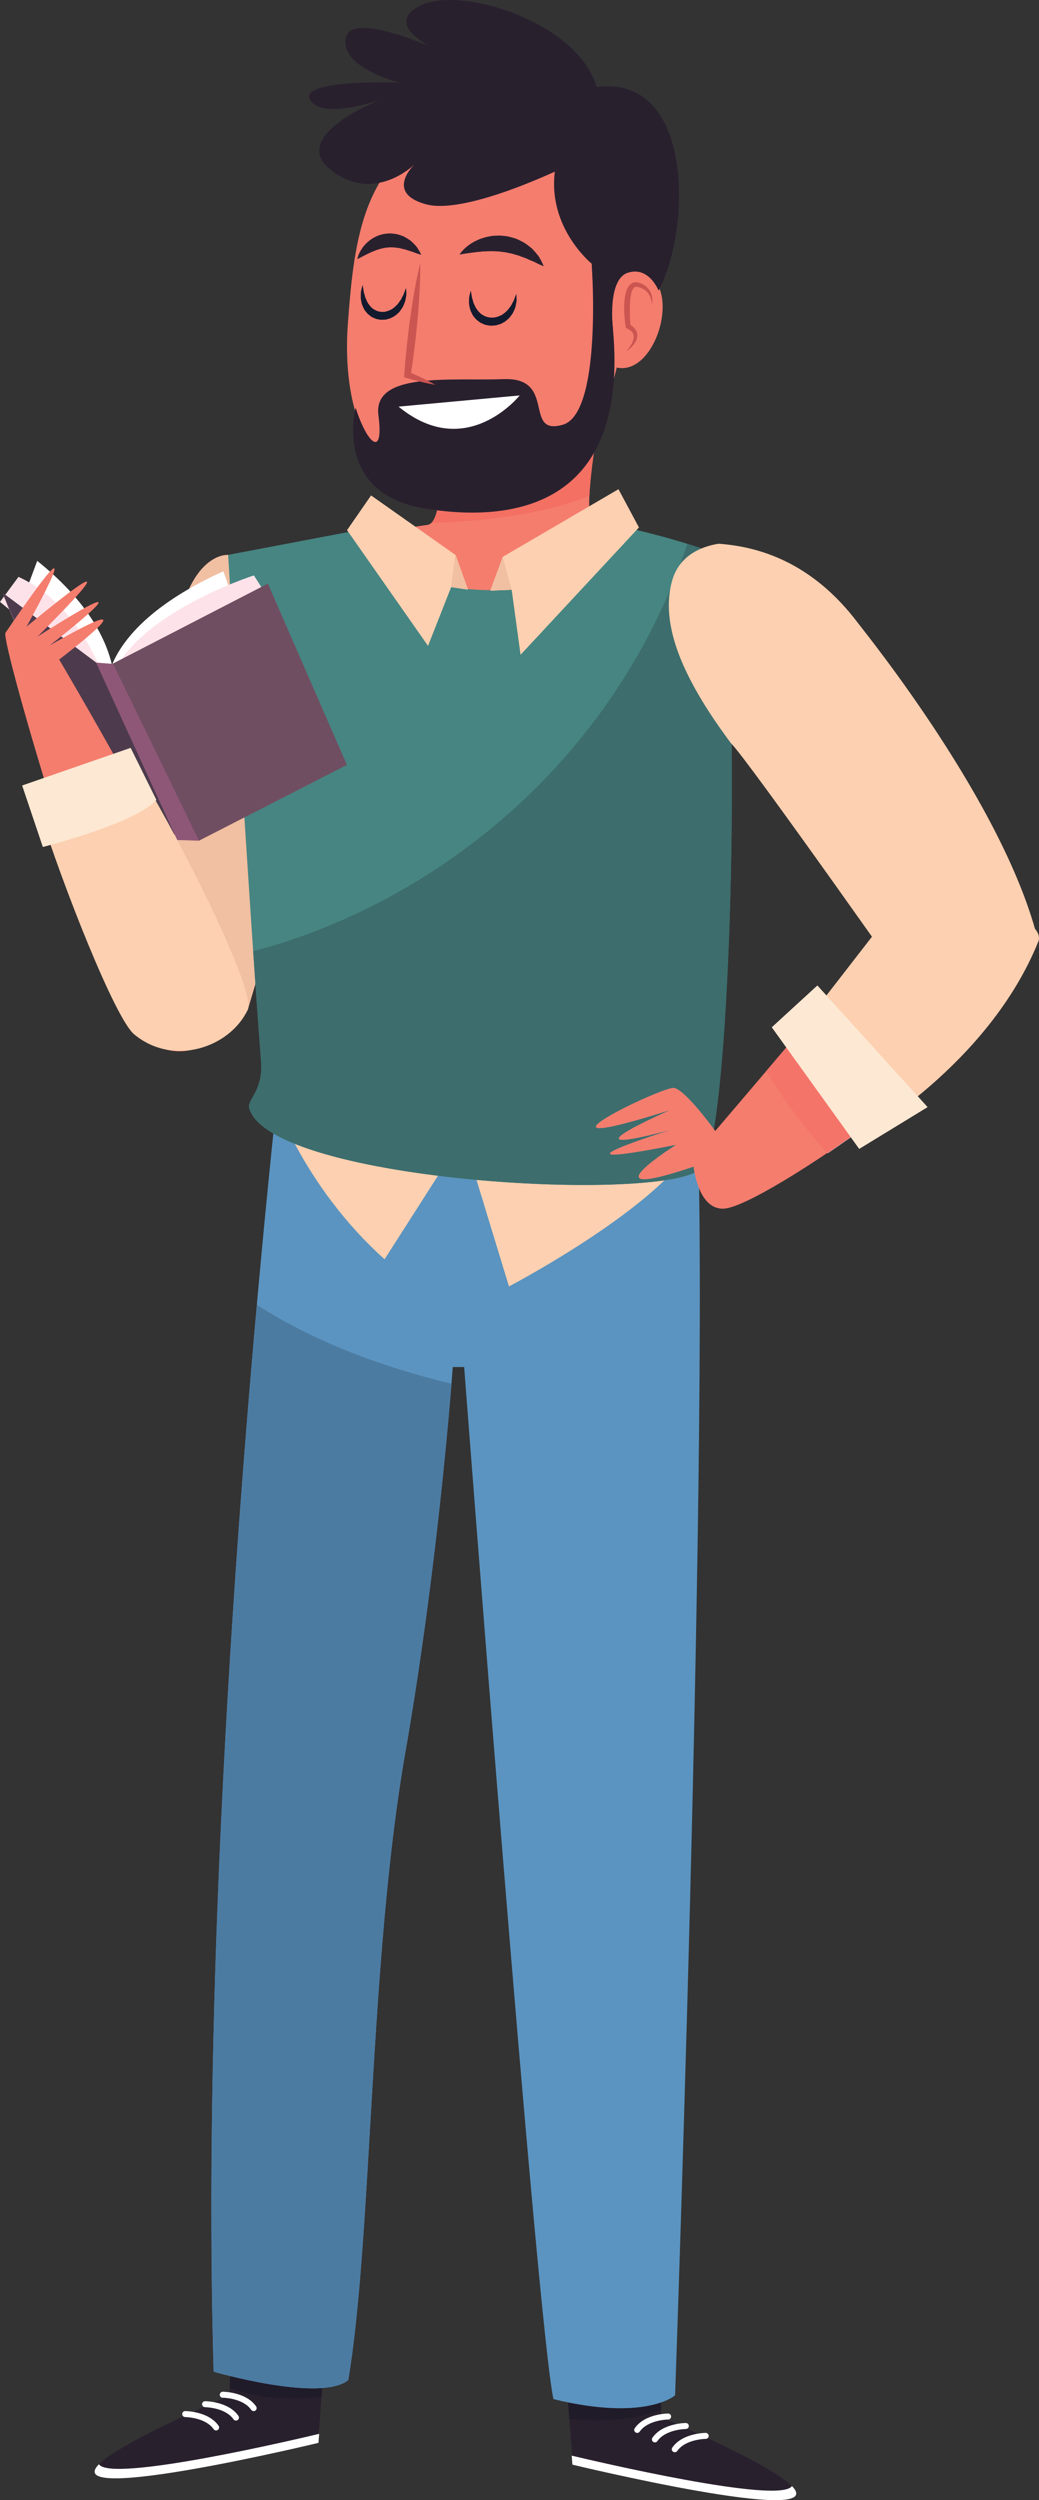 <?xml version="1.0" encoding="UTF-8" standalone="no"?>
<!-- Created with Inkscape (http://www.inkscape.org/) -->

<svg
   width="117.404mm"
   height="282.443mm"
   viewBox="0 0 117.404 282.443"
   version="1.1"
   id="svg5"
   inkscape:version="1.1.2 (0a00cf5339, 2022-02-04)"
   sodipodi:docname="professor.svg"
   xmlns:inkscape="http://www.inkscape.org/namespaces/inkscape"
   xmlns:sodipodi="http://sodipodi.sourceforge.net/DTD/sodipodi-0.dtd"
   xmlns="http://www.w3.org/2000/svg"
   xmlns:svg="http://www.w3.org/2000/svg">
  <rect x="0" y="0" width="117.404" height="282.443" fill="#333333" stroke="none"/>
  <sodipodi:namedview
     id="namedview7"
     pagecolor="#ffffff"
     bordercolor="#666666"
     borderopacity="1.0"
     inkscape:pageshadow="2"
     inkscape:pageopacity="0.0"
     inkscape:pagecheckerboard="0"
     inkscape:document-units="mm"
     showgrid="false"
     fit-margin-top="0"
     fit-margin-left="0"
     fit-margin-right="0"
     fit-margin-bottom="0"
     inkscape:zoom="0.38803576"
     inkscape:cx="92.774955"
     inkscape:cy="519.28204"
     inkscape:window-width="1440"
     inkscape:window-height="827"
     inkscape:window-x="0"
     inkscape:window-y="0"
     inkscape:window-maximized="1"
     inkscape:current-layer="layer1" />
  <defs
     id="defs2">
    <clipPath
       id="clipPath4922"
       clipPathUnits="userSpaceOnUse">
      <path
         inkscape:connector-curvature="0"
         id="path4920"
         d="m 6398.72,2425.95 -106.36,8.03 77.26,1023.75 106.35,-8.02 -77.25,-1023.76" />
    </clipPath>
  </defs>
  <g
     inkscape:label="Camada 1"
     inkscape:groupmode="layer"
     id="layer1"
     transform="translate(-37.132,49.447)">
    <path
       d="m 104.078,9.377 c 0.525,0.372 3.763,1.158 7.487,1.974 -8.521,10.782 -26.56,9.44 -36.701,0.256 4.354,-0.752 9.285,-1.591 10.577,-1.759 2.441,-0.314 1.109,-13.38 1.109,-13.38 l 18.859,-1.889 c 0,0 -2.662,13.852 -1.331,14.797"
       style="fill:#f57d6e;fill-opacity:1;fill-rule:nonzero;stroke:none;stroke-width:0.064"
       id="path5010"
       inkscape:connector-curvature="0" />
    <path
       d="m 85.86,9.642 c 1.797,-1.656 0.763,-12.438 0.694,-13.137 0.069,0.699 1.103,11.479 -0.692,13.137 -6.39e-4,0 -6.39e-4,0 -0.001,0 M 103.727,6.59 c 0.057,-1.214 0.215,-2.697 0.413,-4.201 -0.198,1.504 -0.356,2.987 -0.412,4.201 v 0 M 86.553,-3.5 c 0,-0.001 0,-0.003 -6.57e-4,-0.003 6.57e-4,6.446e-4 6.57e-4,0.002 6.57e-4,0.003 m -6.57e-4,-0.006 v 0 0 m 0,-0.002 c 0,-0.001 -6.39e-4,-0.002 -6.39e-4,-0.003 0,6.427e-4 6.39e-4,0.001 6.39e-4,0.003 m -6.39e-4,-0.005 c 0,-6.446e-4 0,-0.001 0,-0.001 0,0 0,6.428e-4 0,0.001 m 0,-0.003 c 0,0 0,-6.428e-4 -6.4e-4,-6.428e-4 6.4e-4,0 6.4e-4,6.428e-4 6.4e-4,6.428e-4 m -6.4e-4,-0.005 c 0,0 0,-6.445e-4 0,-6.445e-4 0,0 0,6.445e-4 0,6.445e-4 m -6.39e-4,-0.005 c 0,0 0,0 0,0 0,0 0,0 0,0 m 0,-0.001 c 0,0 0,-6.445e-4 0,-6.445e-4 0,0 0,6.445e-4 0,6.445e-4 m 0,-0.001 v -6.446e-4 6.446e-4 m -6.57e-4,-0.002 c 0,-6.446e-4 0,-0.001 0,-0.001 v 0 c 0,0 0,6.427e-4 0,0.001 m 18.858,-1.884 c 0,-6.446e-4 6.4e-4,-6.446e-4 6.4e-4,-6.446e-4 0,0 -6.4e-4,0 -6.4e-4,6.446e-4 m 0.001,-0.005 c 0,0 0,0 0,-6.446e-4 0,6.446e-4 0,6.446e-4 0,6.446e-4 m 0,-0.001 c 0,0 0,-6.446e-4 0,-6.446e-4 v 0 c 0,0 0,6.446e-4 0,6.446e-4"
       style="fill:#f4b3b1;fill-opacity:1;fill-rule:nonzero;stroke:none;stroke-width:0.064"
       id="path5012"
       inkscape:connector-curvature="0" />
    <path
       d="m 85.861,9.642 c 1.796,-1.657 0.761,-12.438 0.692,-13.137 -6.39e-4,-0.002 -6.39e-4,-0.004 -6.39e-4,-0.005 0,-0.001 0,-0.003 -6.57e-4,-0.003 0,-0.001 0,-0.002 0,-0.003 v 0 c 0,-6.446e-4 0,-0.001 0,-0.002 0,-0.001 -6.39e-4,-0.002 -6.39e-4,-0.003 0,-6.446e-4 0,-0.001 0,-0.002 0,-6.446e-4 0,-0.001 0,-0.001 0,-6.446e-4 0,-0.001 0,-0.002 0,0 0,-6.428e-4 -6.4e-4,-6.428e-4 0,-0.002 0,-0.003 0,-0.005 0,0 0,-6.446e-4 0,-6.446e-4 -6.39e-4,-0.001 -6.39e-4,-0.003 -6.39e-4,-0.004 0,0 0,0 0,0 0,-6.446e-4 0,-0.001 0,-0.001 0,0 0,-6.446e-4 0,-6.446e-4 0,0 0,-6.428e-4 0,-6.428e-4 v -6.446e-4 c -6.57e-4,-6.445e-4 -6.57e-4,-0.001 -6.57e-4,-0.001 0,-6.446e-4 0,-0.001 0,-0.001 l 18.859,-1.889 c 0,0 0,6.446e-4 0,6.446e-4 0,6.446e-4 0,6.446e-4 0,6.446e-4 0,6.446e-4 0,6.446e-4 0,6.446e-4 0,6.427e-4 -6.6e-4,0.002 -6.6e-4,0.004 0,0 -6.4e-4,0 -6.4e-4,6.446e-4 -0.033,0.174 -0.774,4.054 -1.267,7.803 -0.198,1.504 -0.356,2.987 -0.413,4.201 C 98.407,8.664 92.193,9.412 85.861,9.642"
       style="fill:#f47063;fill-opacity:1;fill-rule:nonzero;stroke:none;stroke-width:0.064"
       id="path5014"
       inkscape:connector-curvature="0" />
    <path
       d="m 106.909,-29.076 c 0,0 -5.343,-9.448 -17.1,-6.63 -11.757,2.818 -12.647,13.427 -13.36,22.708 -0.712,9.283 1.984,19.569 12.916,19.213 8.196,-0.268 22.176,-3.465 17.543,-35.291"
       style="fill:#f57d6e;fill-opacity:1;fill-rule:nonzero;stroke:none;stroke-width:0.064"
       id="path5016"
       inkscape:connector-curvature="0" />
    <path
       d="m 107.056,-18.36 c 0,0 0.512,-1.752 3.319,-0.063 3.56,2.142 0.794,11.14 -3.356,10.535 -4.15,-0.604 0.037,-10.472 0.037,-10.472"
       style="fill:#f57d6e;fill-opacity:1;fill-rule:nonzero;stroke:none;stroke-width:0.064"
       id="path5018"
       inkscape:connector-curvature="0" />
    <path
       d="m 105.23,-39.684 c -5.496,0.344 -8.989,4.131 -5.583,4.08 -2.711,3.587 4.529,3.317 0.343,4.568 -1.471,6.964 4.004,11.38 4.004,11.38 l 0.399,7.372 2.002,0.012 c 0,0 -0.693,-5.614 1.695,-6.367 2.388,-0.752 3.459,2.027 3.459,2.027 3.62,-6.804 3.987,-23.717 -6.319,-23.072"
       style="fill:#29202e;fill-opacity:1;fill-rule:nonzero;stroke:none;stroke-width:0.064"
       id="path5020"
       inkscape:connector-curvature="0" />
    <path
       d="m 103.994,-19.656 c 0,0 1.236,16.905 -3.273,18.193 -4.509,1.288 -0.644,-5.369 -6.656,-5.153 -6.013,0.215 -14.817,-0.859 -14.173,4.08 0.644,4.939 -1.288,3.221 -2.577,-0.859 0,0 -2.577,9.663 7.73,11.38 10.307,1.718 23.161,-0.36 21.35,-20.257 -1.809,-19.897 0.123,-10.449 0.123,-10.449 l -2.525,3.064"
       style="fill:#29202e;fill-opacity:1;fill-rule:nonzero;stroke:none;stroke-width:0.064"
       id="path5022"
       inkscape:connector-curvature="0" />
    <path
       d="m 101.58,-30.88 c 0,0 -11.595,5.798 -16.319,4.509 -4.724,-1.288 -1.288,-4.509 -1.288,-4.509 0,0 -4.509,4.509 -9.448,0.644 -4.939,-3.865 5.583,-7.945 5.583,-7.945 0,0 -6.657,2.362 -7.945,0 -1.288,-2.362 10.092,-1.933 10.092,-1.933 0,0 -6.871,-1.718 -6.012,-5.153 0.859,-3.436 13.313,2.791 13.313,2.791 0,0 -10.092,-3.435 -5.153,-6.227 4.939,-2.791 20.399,2.577 20.399,10.951 0,8.374 -3.221,6.871 -3.221,6.871"
       style="fill:#29202e;fill-opacity:1;fill-rule:nonzero;stroke:none;stroke-width:0.064"
       id="path5024"
       inkscape:connector-curvature="0" />
    <path
       d="m 89.057,-20.687 c 0,0 0.088,-0.161 0.298,-0.392 0.102,-0.119 0.236,-0.252 0.399,-0.396 0.167,-0.134 0.353,-0.303 0.581,-0.44 0.224,-0.148 0.479,-0.291 0.763,-0.415 0.279,-0.14 0.598,-0.225 0.926,-0.329 0.337,-0.06 0.686,-0.16 1.054,-0.16 0.183,-0.006 0.368,-0.019 0.553,-0.018 l 0.559,0.053 c 0.375,0.032 0.736,0.148 1.088,0.253 0.354,0.099 0.668,0.293 0.979,0.442 0.303,0.166 0.558,0.388 0.807,0.574 0.254,0.18 0.428,0.429 0.611,0.622 0.174,0.205 0.332,0.388 0.432,0.586 0.113,0.184 0.196,0.356 0.266,0.493 0.137,0.277 0.195,0.444 0.195,0.444 0,0 -0.177,-0.062 -0.452,-0.188 -0.136,-0.064 -0.303,-0.135 -0.476,-0.231 -0.169,-0.102 -0.393,-0.169 -0.608,-0.265 -0.224,-0.084 -0.433,-0.224 -0.689,-0.293 -0.251,-0.079 -0.493,-0.195 -0.756,-0.271 -0.269,-0.059 -0.526,-0.167 -0.802,-0.216 -0.278,-0.041 -0.546,-0.134 -0.831,-0.144 l -0.42,-0.057 c -0.142,0 -0.283,-0.014 -0.424,-0.02 -0.281,-0.033 -0.562,0.005 -0.839,-0.013 -0.274,0.031 -0.551,0.016 -0.81,0.054 -0.262,0.019 -0.514,0.047 -0.75,0.079 -0.474,0.053 -0.884,0.12 -1.179,0.167 -0.302,0.05 -0.475,0.078 -0.475,0.078"
       style="fill:#29202e;fill-opacity:1;fill-rule:nonzero;stroke:none;stroke-width:0.064"
       id="path5026"
       inkscape:connector-curvature="0" />
    <path
       d="m 77.508,-20.162 c 0,0 0.082,-0.593 0.591,-1.304 0.254,-0.353 0.622,-0.722 1.101,-1.033 0.119,-0.079 0.254,-0.139 0.386,-0.206 0.131,-0.07 0.269,-0.135 0.421,-0.173 0.148,-0.044 0.297,-0.093 0.45,-0.131 l 0.473,-0.056 c 0.317,-0.046 0.635,0.019 0.944,0.05 0.303,0.058 0.586,0.173 0.856,0.267 0.251,0.135 0.484,0.279 0.698,0.417 0.204,0.151 0.367,0.327 0.522,0.477 0.156,0.149 0.28,0.303 0.37,0.455 0.099,0.143 0.173,0.278 0.234,0.386 0.122,0.217 0.174,0.351 0.174,0.351 0,0 -0.149,-0.035 -0.379,-0.113 -0.114,-0.039 -0.254,-0.083 -0.4,-0.146 -0.145,-0.066 -0.319,-0.115 -0.502,-0.167 -0.182,-0.052 -0.365,-0.13 -0.562,-0.184 -0.2,-0.041 -0.403,-0.088 -0.604,-0.148 -0.209,-0.014 -0.414,-0.055 -0.62,-0.077 -0.206,0.019 -0.413,-0.039 -0.617,0.008 l -0.309,0.021 c -0.1,0.027 -0.204,0.042 -0.306,0.062 -0.206,0.028 -0.404,0.111 -0.607,0.159 -0.397,0.14 -0.784,0.302 -1.123,0.468 -0.339,0.164 -0.636,0.318 -0.846,0.433 -0.218,0.117 -0.343,0.182 -0.343,0.182"
       style="fill:#29202e;fill-opacity:1;fill-rule:nonzero;stroke:none;stroke-width:0.064"
       id="path5028"
       inkscape:connector-curvature="0" />
    <path
       d="m 84.616,-19.714 c 0.016,1.067 -0.019,2.128 -0.072,3.187 -0.055,1.059 -0.134,2.115 -0.229,3.169 -0.043,0.528 -0.106,1.053 -0.158,1.58 -0.051,0.527 -0.114,1.053 -0.181,1.577 -0.124,1.051 -0.276,2.099 -0.438,3.146 l -0.24,-0.384 c 1.031,0.436 2.049,0.907 3.036,1.468 C 85.216,-6.161 84.128,-6.44 83.054,-6.754 l -0.263,-0.077 0.022,-0.308 c 0.078,-1.056 0.167,-2.111 0.282,-3.163 0.053,-0.527 0.11,-1.053 0.179,-1.578 0.068,-0.524 0.124,-1.051 0.202,-1.574 0.146,-1.049 0.306,-2.096 0.492,-3.14 0.186,-1.044 0.391,-2.086 0.648,-3.122"
       style="fill:#cb5550;fill-opacity:1;fill-rule:nonzero;stroke:none;stroke-width:0.064"
       id="path5030"
       inkscape:connector-curvature="0" />
    <path
       d="m 107.879,-9.737 c 0.197,-0.226 0.377,-0.461 0.531,-0.707 0.154,-0.246 0.265,-0.515 0.315,-0.772 0.021,-0.128 0.03,-0.256 -0.001,-0.37 -0.005,-0.059 -0.026,-0.113 -0.055,-0.164 l -0.086,-0.148 c -0.064,-0.097 -0.163,-0.174 -0.263,-0.249 l -0.167,-0.098 -0.173,-0.094 -0.129,-0.071 -0.021,-0.141 c -0.11,-0.709 -0.169,-1.411 -0.168,-2.128 -0.004,-0.358 0.021,-0.718 0.068,-1.08 0.048,-0.363 0.12,-0.732 0.29,-1.096 0.09,-0.181 0.205,-0.368 0.392,-0.519 0.184,-0.155 0.459,-0.227 0.687,-0.192 0.244,0.04 0.386,0.115 0.557,0.184 0.186,0.085 0.351,0.193 0.498,0.314 0.145,0.13 0.274,0.273 0.378,0.434 0.099,0.164 0.178,0.336 0.225,0.515 0.101,0.355 0.117,0.725 0.039,1.07 -0.022,-0.35 -0.1,-0.691 -0.252,-0.987 -0.071,-0.151 -0.173,-0.281 -0.275,-0.401 -0.104,-0.121 -0.227,-0.221 -0.356,-0.309 -0.137,-0.082 -0.276,-0.147 -0.413,-0.197 -0.155,-0.048 -0.341,-0.106 -0.446,-0.106 -0.227,-0.004 -0.374,0.152 -0.494,0.435 -0.213,0.566 -0.246,1.268 -0.261,1.94 -0.005,0.679 0.025,1.373 0.079,2.052 l -0.151,-0.212 0.21,0.134 c 0.068,0.05 0.142,0.083 0.202,0.149 0.128,0.117 0.251,0.237 0.34,0.4 0.055,0.072 0.083,0.16 0.111,0.248 0.035,0.086 0.051,0.174 0.05,0.265 0.019,0.18 -0.019,0.354 -0.07,0.511 -0.102,0.319 -0.298,0.575 -0.502,0.801 -0.207,0.226 -0.436,0.425 -0.689,0.588"
       style="fill:#cb5550;fill-opacity:1;fill-rule:nonzero;stroke:none;stroke-width:0.064"
       id="path5032"
       inkscape:connector-curvature="0" />
    <path
       d="m 95.475,-16.249 c 0,0 0.015,0.151 0.023,0.414 -0.004,0.133 0.026,0.289 -0.009,0.475 -0.032,0.187 -0.07,0.405 -0.127,0.643 -0.095,0.216 -0.176,0.472 -0.326,0.709 -0.164,0.229 -0.323,0.492 -0.584,0.682 -0.119,0.106 -0.24,0.215 -0.392,0.287 -0.148,0.075 -0.286,0.18 -0.453,0.224 -0.165,0.047 -0.331,0.103 -0.501,0.136 l -0.528,0.029 c -0.175,-0.014 -0.35,-0.054 -0.522,-0.084 -0.174,-0.03 -0.33,-0.124 -0.491,-0.187 -0.167,-0.057 -0.293,-0.181 -0.43,-0.28 -0.142,-0.095 -0.256,-0.215 -0.354,-0.344 -0.232,-0.233 -0.347,-0.523 -0.467,-0.781 -0.1,-0.264 -0.137,-0.53 -0.182,-0.763 -0.007,-0.239 -0.004,-0.455 0.002,-0.644 0.007,-0.187 0.064,-0.348 0.088,-0.478 0.062,-0.261 0.106,-0.403 0.106,-0.403 0,0 0.033,0.153 0.077,0.408 0.026,0.127 0.035,0.281 0.081,0.45 0.053,0.168 0.111,0.354 0.161,0.553 0.093,0.184 0.175,0.389 0.286,0.581 0.133,0.18 0.255,0.376 0.435,0.522 0.078,0.086 0.166,0.16 0.272,0.211 0.104,0.052 0.189,0.137 0.305,0.164 0.112,0.032 0.214,0.093 0.33,0.11 0.117,0.014 0.231,0.041 0.348,0.051 l 0.354,-0.012 0.347,-0.078 c 0.218,-0.086 0.455,-0.154 0.636,-0.306 0.205,-0.119 0.361,-0.294 0.527,-0.449 0.149,-0.169 0.265,-0.358 0.397,-0.519 0.086,-0.179 0.18,-0.345 0.264,-0.499 0.083,-0.153 0.121,-0.316 0.173,-0.435 0.094,-0.245 0.156,-0.384 0.156,-0.384"
       style="fill:#131a2d;fill-opacity:1;fill-rule:nonzero;stroke:none;stroke-width:0.064"
       id="path5034"
       inkscape:connector-curvature="0" />
    <path
       d="m 83.018,-16.918 c 0,0 0.013,0.149 0.023,0.407 -0.002,0.129 0.022,0.284 -0.007,0.466 -0.03,0.182 -0.065,0.395 -0.119,0.628 -0.079,0.218 -0.169,0.461 -0.297,0.703 -0.161,0.222 -0.299,0.493 -0.55,0.685 -0.218,0.223 -0.506,0.393 -0.812,0.533 -0.161,0.051 -0.326,0.104 -0.493,0.148 l -0.523,0.033 c -0.174,-0.01 -0.347,-0.052 -0.519,-0.082 -0.171,-0.034 -0.325,-0.128 -0.484,-0.193 -0.166,-0.057 -0.283,-0.191 -0.418,-0.287 -0.139,-0.096 -0.238,-0.225 -0.336,-0.352 -0.224,-0.234 -0.316,-0.527 -0.433,-0.779 -0.079,-0.264 -0.125,-0.521 -0.153,-0.751 -0.004,-0.234 0.004,-0.446 0.011,-0.629 0.013,-0.184 0.066,-0.34 0.091,-0.468 0.062,-0.254 0.105,-0.394 0.105,-0.394 0,0 0.032,0.149 0.073,0.401 0.023,0.125 0.035,0.276 0.073,0.443 0.05,0.166 0.104,0.349 0.151,0.546 0.078,0.187 0.169,0.385 0.262,0.584 0.132,0.177 0.237,0.381 0.411,0.526 0.145,0.176 0.355,0.278 0.549,0.382 0.108,0.032 0.206,0.092 0.318,0.111 0.112,0.011 0.222,0.042 0.335,0.048 l 0.342,-0.014 c 0.111,-0.034 0.222,-0.059 0.335,-0.085 0.209,-0.093 0.435,-0.169 0.611,-0.324 0.2,-0.12 0.341,-0.307 0.506,-0.459 0.131,-0.178 0.257,-0.358 0.374,-0.524 0.084,-0.178 0.175,-0.343 0.256,-0.495 0.076,-0.155 0.117,-0.311 0.166,-0.429 0.091,-0.242 0.152,-0.378 0.152,-0.378"
       style="fill:#131a2d;fill-opacity:1;fill-rule:nonzero;stroke:none;stroke-width:0.064"
       id="path5036"
       inkscape:connector-curvature="0" />
    <path
       d="m 82.168,-3.51 13.686,-1.264 c 0,0 -6.02,7.568 -13.686,1.264"
       style="fill:#ffffff;fill-opacity:1;fill-rule:nonzero;stroke:none;stroke-width:0.064"
       id="path5038"
       inkscape:connector-curvature="0" />
    <path
       d="m 74.433,208.694 -1.348,17.639 c 0,0 -49.16,11.988 -10.029,-5.153 l 1.048,-23.744 10.329,11.257"
       style="fill:#29202e;fill-opacity:1;fill-rule:nonzero;stroke:none;stroke-width:0.064"
       id="path5040"
       inkscape:connector-curvature="0" />
    <path
       d="m 73.466,221.346 0.078,-1.018 v 0 l -0.078,1.018 v 0"
       style="fill:#8b8f97;fill-opacity:1;fill-rule:nonzero;stroke:none;stroke-width:0.064"
       id="path5042"
       inkscape:connector-curvature="0" />
    <path
       d="m 63.094,220.316 v 0 l 0.059,-1.337 v 0 l -0.059,1.337"
       style="fill:#adb0b5;fill-opacity:1;fill-rule:nonzero;stroke:none;stroke-width:0.064"
       id="path5044"
       inkscape:connector-curvature="0" />
    <path
       d="m 70.634,221.525 c -0.321,0 -0.64,-0.004 -0.964,-0.011 -2.264,-0.048 -4.466,-0.377 -6.576,-1.198 l 0.059,-1.337 c 2.269,0.558 6.164,1.386 9.286,1.388 0.002,0 0.004,0 0.007,0 v 0 0 c 6.57e-4,0 0.001,0 0.002,0 0.378,0 0.745,-0.013 1.096,-0.039 l -0.078,1.018 c -1.025,0.142 -1.932,0.18 -2.832,0.18"
       style="fill:#201b29;fill-opacity:1;fill-rule:nonzero;stroke:none;stroke-width:0.064"
       id="path5046"
       inkscape:connector-curvature="0" />
    <path
       d="m 48.316,228.938 c -4.617,4.676 24.803,-2.414 24.803,-2.414 l 0.075,-1.018 c -2.345,0.561 -23.557,5.566 -24.878,3.432"
       style="fill:#ffffff;fill-opacity:1;fill-rule:nonzero;stroke:none;stroke-width:0.064"
       id="path5048"
       inkscape:connector-curvature="0" />
    <path
       d="m 62.303,221.426 0.021,7e-4 c 0.118,0.002 0.715,0.028 1.382,0.217 0.669,0.188 1.391,0.542 1.81,1.15 0.107,0.153 0.318,0.192 0.472,0.085 0.153,-0.107 0.191,-0.318 0.085,-0.472 -0.599,-0.855 -1.551,-1.253 -2.331,-1.455 -0.785,-0.201 -1.418,-0.202 -1.436,-0.203 -0.187,-5.1e-4 -0.34,0.151 -0.341,0.338 -6.39e-4,0.188 0.151,0.339 0.338,0.34"
       style="fill:#ffffff;fill-opacity:1;fill-rule:nonzero;stroke:none;stroke-width:0.064"
       id="path5050"
       inkscape:connector-curvature="0" />
    <path
       d="m 60.303,222.496 0.021,5.3e-4 c 0.119,0.004 0.715,0.028 1.382,0.217 0.67,0.189 1.391,0.542 1.811,1.15 0.107,0.154 0.318,0.192 0.472,0.085 0.154,-0.107 0.192,-0.318 0.085,-0.472 -0.599,-0.855 -1.551,-1.253 -2.331,-1.454 -0.784,-0.201 -1.418,-0.203 -1.436,-0.204 -0.187,-7.9e-4 -0.339,0.151 -0.34,0.337 -6.57e-4,0.187 0.151,0.339 0.338,0.34"
       style="fill:#ffffff;fill-opacity:1;fill-rule:nonzero;stroke:none;stroke-width:0.064"
       id="path5052"
       inkscape:connector-curvature="0" />
    <path
       d="m 58.058,223.612 h 0.021 c 0.118,0.004 0.715,0.028 1.382,0.217 0.67,0.189 1.391,0.542 1.811,1.15 0.106,0.154 0.318,0.192 0.472,0.085 0.154,-0.107 0.192,-0.318 0.085,-0.472 -0.599,-0.856 -1.551,-1.254 -2.331,-1.455 -0.785,-0.201 -1.418,-0.203 -1.436,-0.204 -0.187,-7.9e-4 -0.339,0.151 -0.34,0.338 -6.57e-4,0.187 0.15,0.339 0.338,0.34"
       style="fill:#ffffff;fill-opacity:1;fill-rule:nonzero;stroke:none;stroke-width:0.064"
       id="path5054"
       inkscape:connector-curvature="0" />
    <path
       d="m 100.498,211.157 1.348,17.639 c 0,0 49.159,11.988 10.029,-5.152 l -1.048,-23.744 -10.329,11.257"
       style="fill:#29202e;fill-opacity:1;fill-rule:nonzero;stroke:none;stroke-width:0.064"
       id="path5056"
       inkscape:connector-curvature="0" />
    <path
       d="m 101.465,223.809 v 0 l -0.142,-1.855 v 0 l 0.142,1.855"
       style="fill:#8b8f97;fill-opacity:1;fill-rule:nonzero;stroke:none;stroke-width:0.064"
       id="path5058"
       inkscape:connector-curvature="0" />
    <path
       d="m 104.288,223.988 c -0.897,0 -1.801,-0.038 -2.823,-0.179 l -0.142,-1.855 c 2.369,0.483 4.321,0.661 5.915,0.661 2.104,7.1e-4 3.581,-0.311 4.563,-0.646 l 0.036,0.81 c -2.11,0.82 -4.311,1.149 -6.575,1.197 -0.327,0.007 -0.65,0.013 -0.974,0.013"
       style="fill:#201b29;fill-opacity:1;fill-rule:nonzero;stroke:none;stroke-width:0.064"
       id="path5060"
       inkscape:connector-curvature="0" />
    <path
       d="m 126.614,231.401 c 4.617,4.677 -24.803,-2.414 -24.803,-2.414 l -0.075,-1.018 c 2.345,0.561 23.557,5.565 24.878,3.432"
       style="fill:#ffffff;fill-opacity:1;fill-rule:nonzero;stroke:none;stroke-width:0.064"
       id="path5062"
       inkscape:connector-curvature="0" />
    <path
       d="m 112.626,223.211 c -0.018,7.1e-4 -0.652,0.002 -1.436,0.203 -0.781,0.202 -1.733,0.6 -2.332,1.456 -0.107,0.153 -0.069,0.365 0.085,0.472 0.154,0.107 0.365,0.069 0.472,-0.085 0.446,-0.649 1.241,-1.007 1.943,-1.185 0.35,-0.09 0.672,-0.136 0.904,-0.159 0.116,-0.011 0.209,-0.016 0.273,-0.02 l 0.072,-0.002 0.021,-7.7e-4 c 0.187,-5.3e-4 0.338,-0.153 0.338,-0.34 -6.4e-4,-0.187 -0.153,-0.338 -0.34,-0.337"
       style="fill:#ffffff;fill-opacity:1;fill-rule:nonzero;stroke:none;stroke-width:0.064"
       id="path5064"
       inkscape:connector-curvature="0" />
    <path
       d="m 114.626,224.281 c -0.018,5.1e-4 -0.652,0.002 -1.437,0.204 -0.781,0.202 -1.732,0.6 -2.331,1.455 -0.107,0.153 -0.069,0.365 0.084,0.472 0.154,0.107 0.365,0.069 0.472,-0.085 0.446,-0.648 1.24,-1.007 1.943,-1.185 0.349,-0.09 0.672,-0.136 0.904,-0.158 0.117,-0.011 0.21,-0.018 0.274,-0.021 l 0.072,-0.004 h 0.021 c 0.187,-0.001 0.338,-0.153 0.338,-0.341 -6.4e-4,-0.187 -0.153,-0.338 -0.34,-0.337"
       style="fill:#ffffff;fill-opacity:1;fill-rule:nonzero;stroke:none;stroke-width:0.064"
       id="path5066"
       inkscape:connector-curvature="0" />
    <path
       d="m 116.871,225.397 c -0.018,0 -0.652,0.002 -1.436,0.203 -0.781,0.202 -1.733,0.6 -2.332,1.454 -0.107,0.154 -0.069,0.365 0.085,0.472 0.153,0.107 0.365,0.069 0.472,-0.084 0.446,-0.649 1.24,-1.007 1.943,-1.185 0.35,-0.089 0.672,-0.135 0.904,-0.158 0.117,-0.011 0.21,-0.016 0.274,-0.02 l 0.072,-0.002 0.021,-7.7e-4 c 0.187,-5.1e-4 0.338,-0.153 0.338,-0.34 -6.3e-4,-0.188 -0.153,-0.338 -0.34,-0.338"
       style="fill:#ffffff;fill-opacity:1;fill-rule:nonzero;stroke:none;stroke-width:0.064"
       id="path5068"
       inkscape:connector-curvature="0" />
    <path
       d="m 69.368,66.272 c 0,0 -10.069,84.138 -8.097,152.212 0,0 12.034,3.502 15.211,0.953 2.723,-16.142 2.358,-47.494 6.442,-70.859 3.846,-21.999 5.369,-43.59 5.369,-43.59 l 1.288,6.4e-4 c 0,0 8.276,108.524 10.092,116.596 10.438,2.548 13.742,-0.43 13.742,-0.43 0,0 4.764,-133.022 1.853,-154.492 C 111.455,38.533 69.368,66.272 69.368,66.272"
       style="fill:#5b94c0;fill-opacity:1;fill-rule:nonzero;stroke:none;stroke-width:0.064"
       id="path5070"
       inkscape:connector-curvature="0" />
    <path
       d="m 76.482,219.437 v 0 c 2.723,-16.142 2.358,-47.494 6.442,-70.859 2.042,-11.679 3.428,-23.243 4.281,-31.522 -0.852,8.276 -2.238,19.839 -4.281,31.522 -4.084,23.364 -3.719,54.716 -6.442,70.859 v 0 m -13.329,-0.458 c -1.15,-0.283 -1.882,-0.495 -1.882,-0.495 v 0 0 c 0,0 0.732,0.213 1.882,0.495 v 0 m -1.885,-0.614 c 0,-0.002 0,-0.005 -6.57e-4,-0.007 l 6.57e-4,0.007 m -0.004,-0.125 v -0.004 0.004 m -0.004,-0.119 c 0,-0.005 0,-0.011 -6.39e-4,-0.016 0,0.004 6.39e-4,0.011 6.39e-4,0.016 m -0.004,-0.121 c -6.39e-4,-0.004 -6.39e-4,-0.007 -6.39e-4,-0.011 0,0.004 0,0.007 6.39e-4,0.011 m -0.004,-0.117 c -6.57e-4,-0.011 -6.57e-4,-0.018 -0.001,-0.028 6.39e-4,0.009 6.39e-4,0.019 0.001,0.028 m -0.004,-0.124 c 0,-0.007 0,-0.013 -6.39e-4,-0.02 6.39e-4,0.009 6.39e-4,0.011 6.39e-4,0.02 m -0.004,-0.125 c 0,-0.007 -6.57e-4,-0.019 -6.57e-4,-0.026 0,0.009 6.57e-4,0.018 6.57e-4,0.026 m -0.004,-0.117 c -6.39e-4,-0.011 -6.39e-4,-0.021 -6.39e-4,-0.031 0,0.009 6.39e-4,0.022 6.39e-4,0.031 m -0.004,-0.119 c -6.39e-4,-0.016 -6.39e-4,-0.029 -0.001,-0.045 6.58e-4,0.016 6.58e-4,0.028 0.001,0.045 m -0.004,-0.117 c -6.39e-4,-0.013 -6.39e-4,-0.032 -0.001,-0.045 6.39e-4,0.016 6.39e-4,0.029 0.001,0.045 m -0.004,-0.129 c -6.39e-4,-0.015 -0.001,-0.029 -0.001,-0.043 0,0.013 6.39e-4,0.031 0.001,0.043 m -0.004,-0.126 c 0,-0.013 -6.39e-4,-0.025 -6.39e-4,-0.037 0,0.013 6.39e-4,0.025 6.39e-4,0.037 m -0.002,-0.108 c -6.39e-4,-0.023 -0.001,-0.045 -0.002,-0.068 6.57e-4,0.025 0.001,0.043 0.002,0.068 m -0.004,-0.133 c -6.39e-4,-0.015 -6.39e-4,-0.028 -0.001,-0.044 0,0.013 6.58e-4,0.031 0.001,0.044 m -0.004,-0.117 c -6.58e-4,-0.021 -6.58e-4,-0.035 -0.001,-0.056 6.39e-4,0.021 6.39e-4,0.035 0.001,0.056 m -0.004,-0.128 c -6.39e-4,-0.018 -6.39e-4,-0.035 -0.001,-0.053 0,0.016 6.39e-4,0.036 0.001,0.053 m -0.004,-0.12 c -6.58e-4,-0.021 -6.58e-4,-0.034 -0.001,-0.055 6.39e-4,0.021 6.39e-4,0.034 0.001,0.055 m -0.002,-0.115 c -6.58e-4,-0.023 -0.001,-0.044 -0.002,-0.067 6.39e-4,0.025 0.001,0.042 0.002,0.067 m -0.004,-0.126 c -6.39e-4,-0.026 -0.001,-0.057 -0.002,-0.083 6.57e-4,0.03 0.001,0.053 0.002,0.083 m -0.002,-0.106 c -6.39e-4,-0.028 -0.002,-0.059 -0.002,-0.087 6.39e-4,0.029 0.002,0.058 0.002,0.087 m -0.004,-0.14 c -6.39e-4,-0.028 -0.001,-0.057 -0.002,-0.085 6.39e-4,0.029 0.001,0.055 0.002,0.085 m -0.002,-0.112 c -6.39e-4,-0.028 -0.001,-0.057 -0.002,-0.086 6.39e-4,0.029 0.001,0.057 0.002,0.086 m -0.002,-0.095 c -6.39e-4,-0.044 -0.002,-0.093 -0.004,-0.136 0.001,0.041 0.002,0.095 0.004,0.136 m -0.004,-0.148 c -0.437,-18.313 -0.037,-37.67 0.78,-56.161 -0.817,18.494 -1.217,37.846 -0.78,56.161 m 0.78,-56.168 c 0.001,-0.024 0.002,-0.05 0.004,-0.074 -6.58e-4,0.026 -0.002,0.048 -0.004,0.074 m 0.007,-0.139 c 6.39e-4,-0.015 0.001,-0.029 0.002,-0.045 -6.39e-4,0.018 -0.001,0.028 -0.002,0.045 m 0.007,-0.144 c 0,-0.002 0,-0.009 6.39e-4,-0.011 l -6.39e-4,0.011 m 0.011,-0.254 6.39e-4,-0.005 -6.39e-4,0.005"
       style="fill:#c8c9cb;fill-opacity:1;fill-rule:nonzero;stroke:none;stroke-width:0.064"
       id="path5072"
       inkscape:connector-curvature="0" />
    <path
       d="m 63.153,218.979 v 0 c 0,0 -6.4e-4,0 0,0 v 0"
       style="fill:#8b8f97;fill-opacity:1;fill-rule:nonzero;stroke:none;stroke-width:0.064"
       id="path5074"
       inkscape:connector-curvature="0" />
    <path
       d="m 72.445,220.367 v 0 c 6.57e-4,0 0.001,0 0.002,0 -6.39e-4,0 -0.001,0 -0.002,0 m -0.007,0 c -3.122,-0.001 -7.017,-0.83 -9.286,-1.388 v 0 c 2.268,0.557 6.165,1.386 9.286,1.388"
       style="fill:#1b1826;fill-opacity:1;fill-rule:nonzero;stroke:none;stroke-width:0.064"
       id="path5076"
       inkscape:connector-curvature="0" />
    <path
       d="m 72.445,220.367 c -0.002,0 -0.004,0 -0.007,0 -3.121,-0.001 -7.018,-0.83 -9.286,-1.388 -6.39e-4,0 0,0 0,0 -1.15,-0.283 -1.882,-0.495 -1.882,-0.495 v 0 c -0.001,-0.038 -0.002,-0.081 -0.004,-0.119 l -6.57e-4,-0.007 c -6.39e-4,-0.041 -0.002,-0.076 -0.004,-0.117 v -0.004 c -0.001,-0.038 -0.002,-0.078 -0.004,-0.117 0,-0.004 -6.39e-4,-0.011 -6.39e-4,-0.016 -6.39e-4,-0.035 -0.002,-0.069 -0.002,-0.105 -6.39e-4,-0.004 -6.39e-4,-0.007 -6.39e-4,-0.011 -6.39e-4,-0.033 -0.002,-0.072 -0.002,-0.105 -6.58e-4,-0.009 -6.58e-4,-0.019 -0.001,-0.028 -6.39e-4,-0.031 -0.001,-0.066 -0.002,-0.097 0,-0.009 0,-0.011 -6.39e-4,-0.02 -6.57e-4,-0.035 -0.002,-0.069 -0.002,-0.105 0,-0.009 -6.57e-4,-0.018 -6.57e-4,-0.026 -0.001,-0.03 -0.002,-0.061 -0.002,-0.091 0,-0.009 -6.39e-4,-0.023 -6.39e-4,-0.031 -0.001,-0.028 -0.002,-0.059 -0.002,-0.088 -6.39e-4,-0.016 -6.39e-4,-0.028 -0.001,-0.045 -6.39e-4,-0.026 -0.001,-0.046 -0.002,-0.072 -6.39e-4,-0.016 -6.39e-4,-0.028 -0.001,-0.045 -6.39e-4,-0.029 -0.001,-0.056 -0.002,-0.084 -6.39e-4,-0.013 -0.001,-0.031 -0.001,-0.043 -6.58e-4,-0.029 -0.001,-0.054 -0.002,-0.083 0,-0.013 -6.39e-4,-0.025 -6.39e-4,-0.037 -6.39e-4,-0.023 -0.001,-0.048 -0.002,-0.071 -6.39e-4,-0.025 -0.001,-0.043 -0.002,-0.068 -6.39e-4,-0.02 -0.001,-0.045 -0.001,-0.065 -6.39e-4,-0.013 -0.001,-0.031 -0.001,-0.044 -6.39e-4,-0.022 -0.001,-0.05 -0.002,-0.073 -6.57e-4,-0.021 -6.57e-4,-0.035 -0.001,-0.056 -6.39e-4,-0.023 -0.001,-0.048 -0.002,-0.071 -6.39e-4,-0.016 -0.001,-0.036 -0.001,-0.053 -6.57e-4,-0.021 -0.001,-0.047 -0.002,-0.067 -6.57e-4,-0.021 -6.57e-4,-0.034 -0.001,-0.055 -6.39e-4,-0.018 -0.001,-0.042 -0.001,-0.06 -6.58e-4,-0.025 -0.001,-0.042 -0.002,-0.067 -6.4e-4,-0.021 -6.4e-4,-0.039 -0.001,-0.059 -6.39e-4,-0.03 -0.001,-0.053 -0.002,-0.083 -6.39e-4,-0.009 -6.39e-4,-0.013 -6.39e-4,-0.023 -6.39e-4,-0.03 -0.002,-0.058 -0.002,-0.087 0,-0.018 -6.39e-4,-0.034 -0.001,-0.052 -6.4e-4,-0.03 -0.001,-0.056 -0.002,-0.085 0,-0.007 -6.57e-4,-0.019 -6.57e-4,-0.027 -6.39e-4,-0.029 -0.001,-0.057 -0.002,-0.086 0,-0.005 0,-0.004 -6.57e-4,-0.009 -6.39e-4,-0.042 -0.002,-0.095 -0.004,-0.136 0,-0.005 0,-0.007 0,-0.011 -0.437,-18.315 -0.037,-37.667 0.78,-56.161 0,-0.002 0,-0.005 0,-0.007 0.001,-0.026 0.002,-0.048 0.004,-0.074 0.001,-0.021 0.002,-0.044 0.004,-0.065 6.39e-4,-0.016 0.001,-0.028 0.002,-0.045 0.001,-0.033 0.002,-0.066 0.004,-0.099 l 6.39e-4,-0.011 c 0.004,-0.083 0.007,-0.16 0.011,-0.243 l 6.39e-4,-0.005 c 1.021,-22.873 2.673,-44.385 4.154,-60.909 6.704,4.289 14.197,7.018 21.993,8.917 -0.164,2.031 -0.471,5.603 -0.942,10.18 -0.852,8.28 -2.239,19.843 -4.281,31.522 -4.084,23.364 -3.719,54.716 -6.442,70.859 v 0 c -0.847,0.68 -2.325,0.929 -4.035,0.93 -6.39e-4,0 -0.001,0 -0.002,0"
       style="fill:#4c7ba2;fill-opacity:1;fill-rule:nonzero;stroke:none;stroke-width:0.064"
       id="path5078"
       inkscape:connector-curvature="0" />
    <path
       d="m 62.912,13.238 c 0,0 -4.6,-0.421 -6.049,9.886 -1.449,10.307 -3.543,36.396 -3.543,36.396 l 11.81,5.099 c 0,0 6.066,-20.237 6.71,-22.652 C 72.484,39.55 62.912,13.238 62.912,13.238"
       style="fill:#f1bfa1;fill-opacity:1;fill-rule:nonzero;stroke:none;stroke-width:0.064"
       id="path5080"
       inkscape:connector-curvature="0" />
    <path
       d="m 67.985,74.233 c 0,0 3.232,10.179 12.603,18.58 l 8.886,-13.895 5.17,16.964 c 0,0 21.003,-10.986 21.812,-18.58 C 117.263,69.709 67.985,74.233 67.985,74.233"
       style="fill:#fcd0b0;fill-opacity:1;fill-rule:nonzero;stroke:none;stroke-width:0.064"
       id="path5082"
       inkscape:connector-curvature="0" />
    <path
       d="M 66.631,70.455 C 65.327,53.71 62.912,13.238 62.912,13.238 l 15.745,-2.993 c 3.587,3.946 6.075,6.292 11.515,6.861 6.745,0.706 14.004,-1.967 17.028,-7.131 6.373,1.496 7.728,2.079 10.51,2.956 3.401,1.073 2.496,65.392 -1.208,69.527 -3.705,4.134 -48.559,1.655 -51.184,-6.622 -0.37,-1.053 1.579,-1.96 1.313,-5.381"
       style="fill:#468582;fill-opacity:1;fill-rule:nonzero;stroke:none;stroke-width:0.064"
       id="path5084"
       inkscape:connector-curvature="0" />
    <path
       d="m 66.656,71.085 c 0,-0.2 -0.007,-0.41 -0.025,-0.631 -0.192,-2.463 -0.408,-5.441 -0.636,-8.727 v -6.4e-4 c 0.229,3.287 0.444,6.263 0.636,8.727 0.018,0.22 0.025,0.43 0.025,0.631"
       style="fill:#cdcccc;fill-opacity:1;fill-rule:nonzero;stroke:none;stroke-width:0.064"
       id="path5086"
       inkscape:connector-curvature="0" />
    <path
       d="m 65.995,61.728 c -0.084,-1.203 -0.169,-2.447 -0.256,-3.722 v 0 c 0.086,1.274 0.172,2.521 0.256,3.721 v 6.4e-4"
       style="fill:#c19a88;fill-opacity:1;fill-rule:nonzero;stroke:none;stroke-width:0.064"
       id="path5088"
       inkscape:connector-curvature="0" />
    <path
       d="m 117.71,12.93 c -1.058,-0.334 -1.909,-0.624 -2.908,-0.939 v 0 c 0.999,0.314 1.851,0.606 2.908,0.939"
       style="fill:#cdcccc;fill-opacity:1;fill-rule:nonzero;stroke:none;stroke-width:0.064"
       id="path5090"
       inkscape:connector-curvature="0" />
    <path
       d="m 103.111,84.421 c -5.052,0 -10.908,-0.351 -16.488,-1.044 -6.253,-0.777 -12.154,-1.982 -16.173,-3.602 -2.774,-1.118 -4.653,-2.433 -5.131,-3.94 -0.032,-0.093 -0.047,-0.184 -0.047,-0.276 0.002,-0.888 1.384,-1.84 1.385,-4.474 0,-0.2 -0.007,-0.41 -0.025,-0.631 -0.192,-2.464 -0.408,-5.44 -0.636,-8.727 -0.084,-1.201 -0.169,-2.447 -0.256,-3.721 1.193,-0.311 2.383,-0.649 3.567,-1.035 20.786,-6.764 38.325,-23.258 45.496,-44.98 1,0.315 1.851,0.606 2.908,0.939 v 0 c 1.451,0.457 2.119,12.434 2.119,26.336 0,14.462 -0.722,31.01 -2.034,38.838 -0.68,-0.923 -3.373,-4.485 -4.519,-4.649 -0.015,-0.002 -0.031,-0.004 -0.049,-0.004 -0.613,0 -3.332,1.138 -5.582,2.275 -2.249,1.138 -4.026,2.275 -2.754,2.275 0.883,0 3.232,-0.547 7.91,-2.021 0,0 -7.639,3.344 -5.307,3.344 0.705,0 2.32,-0.305 5.332,-1.1 0,0 -8.861,2.768 -6.312,2.768 0.844,0 2.937,-0.303 7.016,-1.11 0,0 -6.18,3.893 -3.599,3.893 0.818,0 2.517,-0.392 5.575,-1.423 0,0 0.027,0.274 0.108,0.69 -2.063,0.924 -6.764,1.378 -12.503,1.378"
       style="fill:#3d6d6d;fill-opacity:1;fill-rule:nonzero;stroke:none;stroke-width:0.064"
       id="path5092"
       inkscape:connector-curvature="0" />
    <path
       d="m 76.345,10.444 9.152,13.074 2.615,-6.638 1.905,0.285 -1.402,-3.906 -9.554,-6.737 -2.715,3.922"
       style="fill:#fcd0b0;fill-opacity:1;fill-rule:nonzero;stroke:none;stroke-width:0.064"
       id="path5094"
       inkscape:connector-curvature="0" />
    <path
       d="m 92.536,17.283 1.408,-3.822 13.074,-7.643 2.313,4.324 -13.376,14.381 -1.005,-7.342 -2.414,0.101"
       style="fill:#fcd0b0;fill-opacity:1;fill-rule:nonzero;stroke:none;stroke-width:0.064"
       id="path5096"
       inkscape:connector-curvature="0" />
    <path
       d="m 88.574,13.232 -0.463,3.649 1.905,0.285 -1.402,-3.906 -0.039,-0.028"
       style="fill:#f1bfa1;fill-opacity:1;fill-rule:nonzero;stroke:none;stroke-width:0.064"
       id="path5098"
       inkscape:connector-curvature="0" />
    <path
       d="m 92.536,17.283 2.414,-0.101 -1.02,-3.683 z"
       style="fill:#f1bfa1;fill-opacity:1;fill-rule:nonzero;stroke:none;stroke-width:0.064"
       id="path5100"
       inkscape:connector-curvature="0" />
    <path
       d="m 49.898,30.133 c 0,0 2.301,-7.503 -8.56,-16.218 l -1.646,4.425 10.206,11.792"
       style="fill:#ffffff;fill-opacity:1;fill-rule:nonzero;stroke:none;stroke-width:0.064"
       id="path5102"
       inkscape:connector-curvature="0" />
    <path
       d="m 49.354,28.557 c 0,0 -2.421,-9.291 -10.132,-12.835 l -2.09,2.829 12.222,10.005"
       style="fill:#fde3e9;fill-opacity:1;fill-rule:nonzero;stroke:none;stroke-width:0.064"
       id="path5104"
       inkscape:connector-curvature="0" />
    <path
       d="m 49.201,29.857 c 0,0 -2.135,-7.81 13.171,-14.769 l 1.639,4.651 -14.81,10.118"
       style="fill:#ffffff;fill-opacity:1;fill-rule:nonzero;stroke:none;stroke-width:0.064"
       id="path5106"
       inkscape:connector-curvature="0" />
    <path
       d="m 67.49,18.171 -1.669,-2.613 c 0,0 -15.065,4.817 -16.467,12.999 L 67.49,18.171"
       style="fill:#fde3e9;fill-opacity:1;fill-rule:nonzero;stroke:none;stroke-width:0.064"
       id="path5108"
       inkscape:connector-curvature="0" />
    <path
       d="m 37.406,17.507 11.453,8.543 18.539,-9.569 8.934,20.484 -16.721,8.564 -2.72,-0.727 -7.728,2.223 -11.758,-29.518"
       style="fill:#704e61;fill-opacity:1;fill-rule:nonzero;stroke:none;stroke-width:0.064"
       id="path5110"
       inkscape:connector-curvature="0" />
    <path
       d="m 50.301,46.547 -12.895,-29.04 11.453,8.543 10.753,19.479 -2.72,-0.727 -6.59,1.745"
       style="fill:#4d3b4d;fill-opacity:1;fill-rule:nonzero;stroke:none;stroke-width:0.064"
       id="path5112"
       inkscape:connector-curvature="0" />
    <path
       d="m 47.991,25.407 1.923,0.152 9.697,19.969 -2.455,-0.075 -9.165,-20.046"
       style="fill:#8f5777;fill-opacity:1;fill-rule:nonzero;stroke:none;stroke-width:0.064"
       id="path5114"
       inkscape:connector-curvature="0" />
    <path
       d="m 37.748,22.046 c -0.578,1.023 11.407,41.524 15.149,45.276 3.742,3.753 8.95,1.801 10.487,-2.376 1.538,-4.177 -19.566,-39.889 -19.566,-39.889 0,0 11.917,-9.018 -1.073,-1.582 0,0 13.313,-10.336 -1.385,-0.997 0,0 13.409,-13.204 -1.231,-1.132 0,0 8.521,-15.293 -2.382,0.701"
       style="fill:#f57d6e;fill-opacity:1;fill-rule:nonzero;stroke:none;stroke-width:0.064"
       id="path5116"
       inkscape:connector-curvature="0" />
    <path
       d="m 52.993,38.022 c 5.314,8.869 13.067,24.617 12.137,26.596 -2.019,4.293 -8.422,6.458 -12.84,2.784 C 50.116,65.594 44.156,50.425 41.564,42.127 c 3.867,-1.22 7.681,-2.578 11.429,-4.105"
       style="fill:#fcd0b0;fill-opacity:1;fill-rule:nonzero;stroke:none;stroke-width:0.064"
       id="path5118"
       inkscape:connector-curvature="0" />
    <path
       d="m 41.973,46.237 c 0,0 10.419,-2.622 12.829,-5.316 l -2.907,-5.883 -12.262,4.252 2.339,6.946"
       style="fill:#fde8d3;fill-opacity:1;fill-rule:nonzero;stroke:none;stroke-width:0.064"
       id="path5120"
       inkscape:connector-curvature="0" />
    <path
       d="m 138.322,55.563 -1.704,0.83 -18.664,21.928 c 0,0 -3.36,-4.678 -4.677,-4.866 -0.498,-0.071 -3.314,1.1 -5.631,2.271 -3.808,1.926 -6.266,3.853 5.156,0.254 0,0 -12.954,5.67 0.025,2.244 0,0 -15.698,4.903 0.704,1.658 0,0 -10.722,6.754 1.976,2.47 0,0 0.494,4.941 3.462,4.739 4.626,-0.316 31.346,-19.294 30.261,-23.345 -1.083,-4.051 -10.907,-8.184 -10.907,-8.184"
       style="fill:#f57d6e;fill-opacity:1;fill-rule:nonzero;stroke:none;stroke-width:0.064"
       id="path5122"
       inkscape:connector-curvature="0" />
    <path
       d="m 130.651,80.852 c -0.015,-0.015 -0.028,-0.031 -0.043,-0.046 8.769,-5.902 18.952,-14.214 18.646,-16.922 0.305,2.707 -9.844,11.062 -18.604,16.969 m -6.944,-9.292 v 0 L 136.618,56.394 123.708,71.56 m 25.547,-7.677 c -10e-4,-0.009 -0.002,-0.016 -0.004,-0.025 0.001,0.009 0.002,0.016 0.004,0.025 m -0.004,-0.026 c -6.6e-4,-0.002 -6.6e-4,-0.004 -6.6e-4,-0.005 0,0.002 0,0.004 6.6e-4,0.005 m -0.001,-0.007 c 0,-0.001 -6.4e-4,-0.004 -6.4e-4,-0.005 6.4e-4,0.002 6.4e-4,0.004 6.4e-4,0.005 m -6.4e-4,-0.007 c -10e-4,-0.004 -0.002,-0.011 -0.002,-0.015 6.4e-4,0.005 0.001,0.009 0.002,0.015 m -0.004,-0.018 c 0,-0.001 -6.4e-4,-0.002 -6.4e-4,-0.004 0,0.002 6.4e-4,0.002 6.4e-4,0.004 m -0.001,-0.007 c 0,-0.001 -6.3e-4,-0.002 -6.3e-4,-0.004 0,0.001 6.3e-4,0.002 6.3e-4,0.004 m -0.001,-0.007 c 0,-0.001 -6.4e-4,-0.004 -10e-4,-0.005 6.4e-4,0.002 10e-4,0.004 10e-4,0.005 m -0.002,-0.009 c 0,-0.001 -6.4e-4,-0.002 -6.4e-4,-0.004 0,0.001 6.4e-4,0.002 6.4e-4,0.004 m -0.001,-0.007 c -6.4e-4,-0.001 -6.4e-4,-0.002 -6.4e-4,-0.004 0,0.001 0,0.002 6.4e-4,0.004 m -0.002,-0.007 c 0,-0.001 0,-0.002 -6.4e-4,-0.004 6.4e-4,0.001 6.4e-4,0.002 6.4e-4,0.004 m -0.001,-0.007 c -6.4e-4,-6.39e-4 -6.4e-4,-0.002 -6.4e-4,-0.004 0,0.001 0,0.002 6.4e-4,0.004 m -0.002,-0.009 c -6.6e-4,-6.39e-4 -6.6e-4,-0.001 -6.6e-4,-0.002 0,0.001 0,0.002 6.6e-4,0.002 m -0.002,-0.007 c 0,-6.39e-4 -6.4e-4,-0.001 -6.4e-4,-0.002 0,0.001 6.4e-4,0.002 6.4e-4,0.002 m -0.002,-0.007 c 0,-6.39e-4 0,-0.001 -6.4e-4,-0.002 0,6.39e-4 6.4e-4,0.001 6.4e-4,0.002"
       style="fill:#e4acae;fill-opacity:1;fill-rule:nonzero;stroke:none;stroke-width:0.064"
       id="path5124"
       inkscape:connector-curvature="0" />
    <path
       d="m 130.609,80.805 c -2.597,-2.839 -4.895,-5.944 -6.901,-9.245 l 12.91,-15.166 1.704,-0.83 c 0,0 9.824,4.133 10.907,8.184 6.3e-4,0.002 0.001,0.004 0.002,0.007 6.4e-4,6.39e-4 6.4e-4,0.001 6.4e-4,0.002 6.4e-4,0.002 6.4e-4,0.004 0.001,0.004 0,0.001 6.4e-4,0.002 6.4e-4,0.002 0,0.002 6.4e-4,0.004 0.001,0.004 0,0.001 0,0.002 6.6e-4,0.002 0,0.002 6.4e-4,0.004 10e-4,0.005 0,0.001 0,0.002 6.4e-4,0.004 0,0.002 6.6e-4,0.004 6.6e-4,0.004 6.4e-4,0.001 6.4e-4,0.002 6.4e-4,0.004 6.3e-4,0.001 6.3e-4,0.002 0.001,0.004 0,6.39e-4 0,0.002 6.4e-4,0.004 0,0.001 6.4e-4,0.002 6.4e-4,0.004 0,0.001 6.4e-4,0.002 6.4e-4,0.004 0,0.001 6.6e-4,0.004 6.6e-4,0.004 6.4e-4,0.002 0.001,0.004 0.001,0.005 0,0.001 6.5e-4,0.002 6.5e-4,0.004 0,0.001 6.4e-4,0.002 6.4e-4,0.004 0,0.001 6.4e-4,0.002 6.4e-4,0.004 0,0.001 6.4e-4,0.002 6.4e-4,0.004 0,0.001 6.6e-4,0.002 6.6e-4,0.004 6.4e-4,0.004 0.001,0.011 0.002,0.015 0,6.58e-4 0,0.001 0,0.002 0,0.002 6.4e-4,0.004 6.4e-4,0.005 0,6.57e-4 6.4e-4,0.001 6.4e-4,0.002 0,0.002 0,0.004 6.6e-4,0.005 0,0 0,0 0,6.39e-4 0.001,0.009 0.002,0.016 0.004,0.025 v 0 c 0.305,2.709 -9.878,11.021 -18.646,16.922"
       style="fill:#f5746a;fill-opacity:1;fill-rule:nonzero;stroke:none;stroke-width:0.064"
       id="path5126"
       inkscape:connector-curvature="0" />
    <path
       d="m 136.261,48.141 c 0,0 19.663,5.143 18.197,8.78 -5.638,13.979 -20.163,22.085 -20.163,22.085 l -8.14,-10.367 10.432,-13.46 -0.325,-7.038"
       style="fill:#fcd0b0;fill-opacity:1;fill-rule:nonzero;stroke:none;stroke-width:0.064"
       id="path5128"
       inkscape:connector-curvature="0" />
    <path
       d="m 124.341,66.606 9.877,13.742 7.73,-4.724 -12.454,-13.743 -5.153,4.724"
       style="fill:#fde8d3;fill-opacity:1;fill-rule:nonzero;stroke:none;stroke-width:0.064"
       id="path5130"
       inkscape:connector-curvature="0" />
    <path
       d="m 134.054,20.903 c -5.19,-6.859 -11.182,-8.6 -15.732,-8.925 -1.963,0.32 -4.511,1.326 -5.287,4.334 -1.206,4.672 0.909,10.452 6.699,18.211 1.827,1.746 21.423,29.618 23.836,33.084 7.605,-2.876 6.674,-5.965 10.887,-10.686 -3.666,-15.262 -19.436,-34.74 -20.404,-36.018"
       style="fill:#fcd0b0;fill-opacity:1;fill-rule:nonzero;stroke:none;stroke-width:0.064"
       id="path5132"
       inkscape:connector-curvature="0" />
  </g>
</svg>
